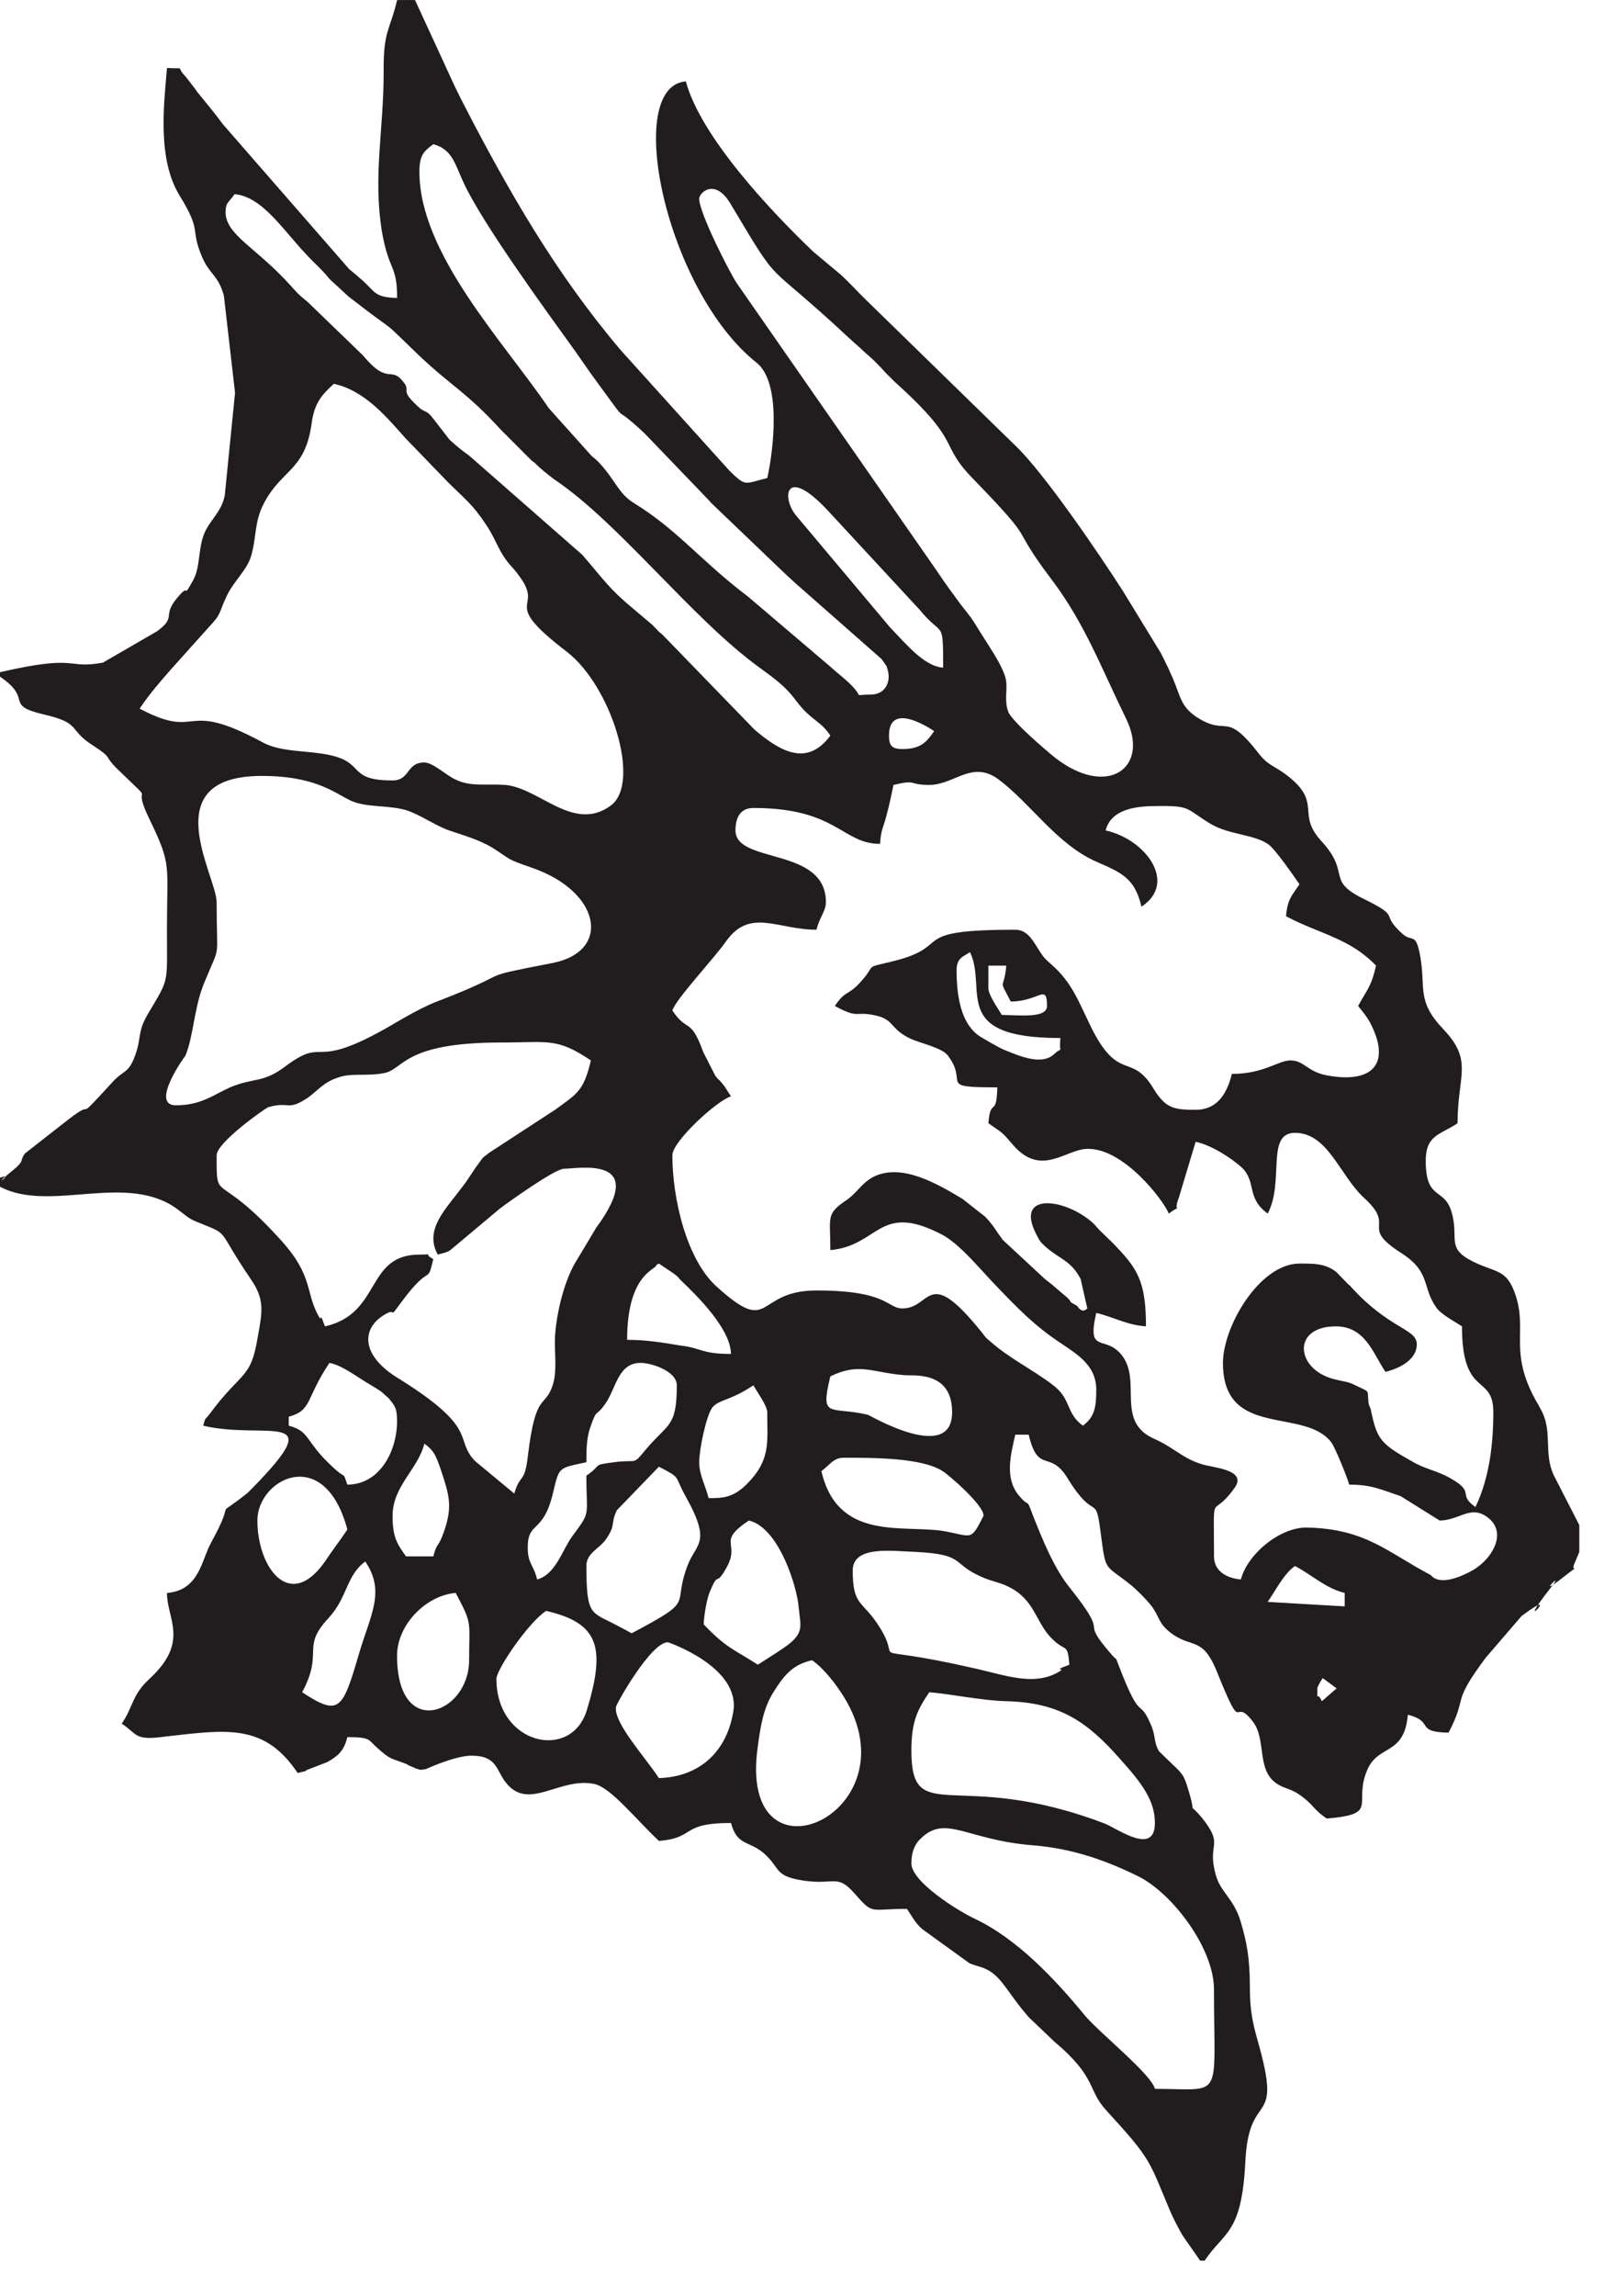 <?xml version="1.0" encoding="UTF-8" standalone="no"?>
<!-- Created with Inkscape (http://www.inkscape.org/) -->

<svg
   width="16.949mm"
   height="24.25mm"
   viewBox="0 0 16.949 24.25"
   version="1.1"
   id="svg1"
   xml:space="preserve"
   inkscape:version="1.4 (86a8ad7, 2024-10-11)"
   sodipodi:docname="favicon.svg"
   xmlns:inkscape="http://www.inkscape.org/namespaces/inkscape"
   xmlns:sodipodi="http://sodipodi.sourceforge.net/DTD/sodipodi-0.dtd"
   xmlns="http://www.w3.org/2000/svg"
   xmlns:svg="http://www.w3.org/2000/svg"><sodipodi:namedview
     id="namedview1"
     pagecolor="#ffffff"
     bordercolor="#000000"
     borderopacity="0.25"
     inkscape:showpageshadow="2"
     inkscape:pageopacity="0.0"
     inkscape:pagecheckerboard="0"
     inkscape:deskcolor="#d1d1d1"
     inkscape:document-units="mm"
     inkscape:zoom="0.72604517"
     inkscape:cx="215.55133"
     inkscape:cy="98.478721"
     inkscape:window-width="1920"
     inkscape:window-height="1017"
     inkscape:window-x="-8"
     inkscape:window-y="-8"
     inkscape:window-maximized="1"
     inkscape:current-layer="layer1" /><defs
     id="defs1"><style
       type="text/css"
       id="style1">
   <![CDATA[
    .fil0 {fill:#211D1E}
   ]]>
  </style></defs><g
     inkscape:label="Capa 1"
     inkscape:groupmode="layer"
     id="layer1"
     transform="translate(-48.077,-122.476)"><g
       style="clip-rule:evenodd;fill-rule:evenodd;image-rendering:optimizeQuality;shape-rendering:geometricPrecision;text-rendering:geometricPrecision"
       id="g1"
       transform="matrix(0.01,0,0,0.01,48.077,122.476)"><g
         id="Capa_x0020_1"
         inkscape:label="Capa 1"
         inkscape:groupmode="layer">
  <path
   class="fil0"
   d="m 963.03,1968.05 c 0,-12.18 3.79,-20.97 10.88,-27.07 26.01,-24.36 48.25,2.71 118.25,8.12 41.62,3.39 77.1,16.25 110.21,32.48 35.95,17.6 80.41,75.8 80.41,119.79 0,119.11 10.88,104.9 -62.44,104.9 -3.79,-15.57 -59.13,-59.56 -74.27,-77.83 -31.69,-38.57 -71.9,-81.21 -116.83,-102.18 -17.03,-8.12 -66.23,-38.58 -66.23,-58.21 z m -105,-214.53 c 12.77,8.79 25.54,25.72 33.58,38.58 76.63,123.85 -113.52,207.77 -90.81,52.11 2.84,-21.65 6.14,-39.93 15.61,-55.49 13.24,-21.66 22.23,-30.45 41.63,-35.19 z m 105,95.42 c 0,-31.13 6.63,-43.31 18.92,-61.59 24.12,2.04 55.34,8.8 81.36,9.48 56.28,1.35 85.61,21.65 120.13,60.91 23.18,25.72 36.9,43.99 36.9,67.67 0,35.19 -39.27,6.09 -52.98,0.68 -156.09,-59.56 -204.34,5.42 -204.34,-77.16 z m -266.78,29.11 c -14.66,-22.33 -47.77,-58.2 -45.4,-75.13 0.47,-3.38 36.89,-68.35 54.86,-68.35 0.47,0 77.58,26.4 69.06,73.77 -7.1,41.96 -35.48,68.35 -78.52,69.71 z m 695.8,-95.43 c 0,-0.67 4.73,-9.47 5.67,-10.15 l 14.66,10.83 -15.61,13.54 c -6.14,-12.86 -4.73,4.06 -4.73,-14.22 z m -867.5,-9.47 c 0,-9.47 33.11,-58.88 52.51,-71.74 55.34,12.86 63.38,37.9 43.04,104.9 -16.55,54.14 -95.55,36.55 -95.55,-33.16 z m -105,-24.36 c 0,-32.49 30.27,-63.62 61.96,-66.32 17.97,33.83 14.19,29.1 14.19,71.06 0,56.84 -76.15,85.27 -76.15,-4.74 z m 324,-33.16 c 0.47,-10.15 3.32,-27.75 7.1,-35.87 8.99,-20.98 5.2,-3.39 16.08,-22.34 17.03,-28.42 -10.88,-27.75 24.6,-51.43 28.86,6.76 47.77,59.55 52.03,86.63 0,0.67 2.37,20.3 2.37,20.97 0,0.68 0,2.71 0,3.39 -0.47,14.89 -14.67,21.66 -44.94,41.29 -24.12,-15.57 -33.59,-17.6 -57.24,-42.63 z m -424.29,71.73 c 23.18,-43.31 -1.42,-46.69 27.44,-77.82 20.81,-22.33 18.91,-45.34 39.26,-60.23 21.76,31.8 5.2,56.84 -6.63,97.45 -17.5,59.56 -20.81,66.32 -60.07,40.61 z m 1020.27,-95.42 c 8.52,-12.18 17.03,-29.78 28.86,-37.9 17.97,9.47 32.63,23.68 52.5,28.43 v 14.21 z m -226.09,40.61 c 12.77,12.18 14.66,2.71 16.55,25.72 -23.18,8.79 2.36,0.68 -14.66,9.47 -25.07,12.18 -52.03,2.03 -84.67,-5.42 -130.55,-29.78 -70.48,1.36 -104.07,-48.05 -16.08,-23.69 -25.54,-18.94 -25.54,-55.49 0,-27.07 43.05,-20.3 66.7,-19.62 52.97,2.71 36.89,12.18 69.52,26.39 13.73,6.09 20.82,5.42 34.06,13.54 23.18,14.21 24.12,37.22 42.1,53.47 z m -493.82,-78.5 c 0,-13.54 12.77,-17.6 20.34,-27.75 11.35,-16.25 4.73,-16.25 11.83,-31.13 l 44.46,-46.02 c 24.6,12.86 15.14,8.12 28.86,32.48 27.43,49.41 9.93,48.05 0.95,73.1 -16.09,43.31 10.41,33.83 -58.65,70.38 -4.73,-2.71 -9.93,-5.42 -15.13,-8.12 -27.44,-14.89 -32.64,-8.79 -32.64,-62.94 z M 271.96,1606 c 0,-43.99 70.95,-81.21 95.08,9.47 -7.09,10.83 -16.08,22.33 -23.65,33.84 -37.37,53.47 -71.42,6.08 -71.42,-43.31 z m 142.85,-4.74 c 0,-31.81 26.96,-49.41 33.59,-76.48 9.93,7.44 11.83,11.5 17.02,26.39 8.99,27.08 13.24,39.26 3.79,66.32 -6.63,18.95 -7.1,10.15 -11.35,26.4 H 429 c -8.98,-12.86 -14.19,-19.63 -14.19,-42.63 z m 624.37,0 c -14.2,27.75 -11.35,20.97 -43.99,15.56 -43.52,-6.08 -110.21,10.15 -127.24,-62.94 8.99,-6.76 12.78,-14.21 23.65,-14.21 31.7,0 82.78,0 104.54,14.21 5.68,3.39 44.47,36.55 43.05,47.38 z m -300.36,-56.85 c 0,-13.54 7.56,-50.08 14.19,-58.2 7.1,-8.12 18.92,-6.77 43.05,-23.01 4.25,7.44 14.66,21.65 14.66,28.43 0,31.8 3.78,50.08 -20.82,75.12 -15.13,15.57 -26.49,15.57 -41.15,15.57 -3.32,-13.54 -9.93,-24.36 -9.93,-37.9 z m -433.75,-48.05 c 25.07,-6.77 17.51,-18.95 43.05,-56.85 13.72,2.71 26.96,13.54 43.04,23.01 3.31,2.03 8.04,4.74 11.83,7.44 l 7.57,6.76 c 6.62,8.12 8.99,10.15 8.99,24.37 0,31.8 -18.45,67 -52.51,67 -5.67,-15.57 0,-4.07 -15.13,-18.27 -30.28,-27.75 -23.65,-37.9 -46.83,-43.99 v -9.47 z m 314.55,48.05 c 0,-16.93 0.47,-27.08 4.73,-38.58 6.63,-18.95 5.21,-8.8 15.14,-23.01 11.35,-15.57 13.24,-43.31 37.37,-43.31 11.83,0 38.31,8.8 38.31,23.69 0,44.66 -9.46,39.93 -32.64,67.67 -14.66,17.6 -8.03,10.15 -33.59,13.54 -25.07,3.39 -11.34,2.03 -29.32,14.21 0,45.34 5.2,36.55 -15.61,64.98 -10.41,14.89 -17.03,39.25 -36.42,44.66 -4.26,-16.92 -9.93,-16.24 -9.93,-33.83 0,-27.76 15.61,-14.22 26.01,-54.82 7.57,-31.13 5.21,-28.43 35.95,-35.19 z m 257.79,-90.69 c 30.75,-14.89 43.99,-4.06 77.11,-1.35 8.51,1.35 51.56,-6.09 51.56,39.26 0,54.13 -85.61,4.06 -88.92,2.71 -39.74,-9.48 -51.09,5.41 -39.74,-40.62 z m -214.74,-38.57 c 0,-68.36 29.32,-73.77 30.74,-78.51 0.47,-1.35 1.89,-1.35 2.84,-2.03 l 17.03,11.51 c 0.47,0.67 1.89,1.35 2.36,2.03 0.95,0.68 1.89,2.03 2.36,2.71 19.87,18.94 53.93,52.79 54.4,79.18 -31.7,0 -30.28,-6.09 -52.98,-8.8 -20.33,-3.38 -36.42,-6.08 -56.75,-6.08 z M 228.92,1220.23 c 0,-13.54 51.08,-49.4 54.39,-50.76 23.18,-6.76 19.87,4.74 42.1,-10.15 10.41,-7.44 16.55,-16.25 31.21,-20.98 13.73,-5.42 29.8,-1.35 48.25,-4.74 22.23,-3.38 19.4,-32.48 124.41,-32.48 50.14,0 59.12,-5.42 95.07,18.94 -7.56,32.49 -14.66,35.2 -37.84,52.12 l -69.52,45.34 c -9.46,7.44 -5.21,3.39 -11.83,12.18 -6.15,8.12 -9.93,15.57 -17.51,25.05 -16.55,22.33 -39.73,43.98 -25.07,70.38 12.77,-3.39 10.88,-2.71 18.92,-9.47 l 46.83,-39.26 c 8.98,-6.76 58.17,-41.95 67.63,-41.95 14.66,0 90.82,-14.9 34.06,62.26 l -19.87,33.16 c -12.77,19.62 -21.76,53.47 -23.65,81.21 -0.95,16.25 2.37,34.52 -1.89,50.09 -8.52,28.42 -18.44,5.41 -26.96,77.82 -3.31,28.43 -8.52,17.6 -14.19,38.58 l -41.63,-34.52 c -21.75,-23.01 3.79,-32.48 -71.42,-81.21 l -8.51,-5.42 c -39.74,-23.68 -40.21,-51.43 -17.98,-66.32 18.45,-12.18 3.79,7.45 21.29,-16.24 30.28,-40.61 26.01,-15.57 32.64,-43.99 -12.77,-6.76 3.78,-4.74 -14.66,-4.74 -57.24,0 -39.74,62.27 -99.81,75.8 -7.56,-20.3 -1.42,-1.35 -7.09,-11.5 -13.72,-25.04 -5.21,-41.96 -39.74,-79.86 -68.58,-75.8 -67.63,-36.55 -67.63,-89.34 z m 891.61,-123.85 c -1.89,19.62 3.79,7.44 -6.62,16.92 -12.77,12.18 -35.48,2.71 -53.46,-4.74 -3.78,-1.35 -25.07,-13.54 -27.43,-15.57 -17.5,-13.54 -22.23,-40.61 -22.23,-68.35 0,-12.86 7.1,-14.21 14.19,-18.95 18.92,39.26 -22.22,90.69 95.55,90.69 z m -76.15,-76.48 h 18.92 c -2.37,27.75 -8.99,11.5 4.73,37.9 29.79,0 38.31,-19.62 38.31,4.74 0,13.54 -30.27,9.47 -47.77,9.47 -4.25,-7.44 -14.19,-20.97 -14.19,-28.42 z M 981.94,829.05 c 26.49,0 44.94,-26.4 72.84,-6.09 34.53,25.72 61.96,69.03 104.06,87.31 26.02,11.5 40.21,16.92 47.3,47.37 38.32,-25.04 4.74,-71.06 -37.84,-80.53 5.68,-22.33 31.7,-25.72 52.98,-25.72 37.84,-0.68 31.21,2.71 58.17,18.95 19.87,11.5 44.94,10.82 60.07,20.97 7.1,4.07 27.91,34.52 33.59,42.64 -7.57,11.5 -12.77,15.56 -14.19,33.83 35.95,18.95 67.16,23.01 95.08,52.12 -5.21,23.01 -9.46,25.04 -18.92,42.63 4.26,5.42 8.04,9.47 12.3,16.92 23.65,44.67 2.36,65.65 -46.36,56.17 -19.86,-4.06 -23.18,-15.57 -37.37,-15.57 -13.24,0 -27.9,14.22 -61.96,14.22 -4.73,18.94 -14.19,37.9 -38.31,37.9 -22.71,0 -31.7,-1.35 -44.47,-22.33 -23.65,-39.26 -36.89,-5.42 -66.69,-66.32 -12.77,-26.4 -19.87,-46.02 -40.67,-64.3 l -5.21,-4.74 c -11.35,-10.15 -15.61,-32.48 -33.59,-32.48 -116.35,0 -63.38,16.92 -128.65,33.16 -33.11,8.11 -16.56,2.03 -35,22.33 -13.72,14.89 -15.61,8.12 -26.96,25.04 27.43,14.89 19.86,4.06 46.35,10.83 16.09,4.74 13.25,14.21 33.59,23.69 9.93,4.74 33.11,9.47 39.26,17.6 23.18,29.78 -12.3,33.83 52.51,33.83 -0.95,33.16 -7.1,9.48 -9.46,37.9 15.13,10.83 12.77,7.45 25.54,22.34 29.8,35.19 55.82,5.42 78.52,4.74 38.78,-1.36 81.35,54.81 86.56,68.35 17.5,-12.86 2.84,3.39 10.88,-17.6 l 17.5,-58.2 c 16.55,3.38 37.37,16.92 48.72,27.07 16.08,15.57 4.25,31.81 27.43,48.73 17.98,-33.84 -2.36,-85.28 28.86,-85.28 35,0 47.3,45.35 73.32,69.03 34.06,31.13 -5.68,29.11 38.31,57.53 32.17,20.3 22.23,35.87 37.37,57.52 4.73,7.44 20.34,15.57 27.43,20.3 0,76.48 33.11,49.41 33.11,90.69 0,31.8 -3.78,69.02 -18.92,100.16 -19.86,-14.21 0.96,-14.89 -26.49,-30.45 -14.19,-8.12 -26.49,-9.47 -40.2,-17.6 -33.59,-18.94 -37.37,-23.01 -43.99,-55.49 -0.47,-1.36 -2.36,-4.74 -2.36,-7.44 -1.42,-14.22 2.36,-9.47 -15.13,-18.27 -6.63,-3.39 -12.3,-3.39 -22.23,-6.09 -39.73,-10.82 -43.52,-55.49 2.84,-55.49 31.22,0 39.26,28.43 52.51,48.05 13.72,-3.38 33.1,-12.18 33.1,-29.1 0,-16.93 -29.32,-15.57 -70.95,-62.27 -0.95,-0.68 -1.89,-1.35 -2.36,-2.03 l -11.83,-12.18 c -0.95,-0.68 -1.89,-1.36 -2.84,-2.03 -10.88,-6.77 -20.34,-6.77 -35.95,-6.77 -42.09,0 -80.89,66.32 -80.89,104.9 0,81.21 87.04,46.02 114.95,84.6 3.78,5.42 16.55,36.54 18.44,43.99 24.12,0 34.06,5.41 54.4,12.18 l 41.15,25.72 c 20.82,0 32.64,-16.93 50.61,-3.39 20.82,15.57 5.68,41.29 -10.87,52.79 -3.79,2.71 -3.79,2.71 -8.99,5.42 -32.17,16.25 -39.26,3.39 -40.2,2.71 -45.41,-23.69 -68.12,-48.73 -130.55,-50.08 -28.39,-0.68 -62.91,27.75 -70.01,54.81 -15.13,-1.35 -28.38,-8.79 -28.38,-24.36 0,-75.13 -3.79,-36.55 21.75,-72.42 11.83,-16.24 -13.24,-20.3 -26.49,-23.01 -25.54,-4.74 -35,-18.27 -57.7,-28.43 -42.58,-18.26 -13.25,-60.91 -35,-88.66 -17.51,-22.33 -37.37,0 -26.97,-44.66 19.4,4.74 32.64,12.86 52.51,14.21 0,-48.73 -9.46,-61.59 -35,-87.98 l -14.66,-14.22 c -0.95,-1.35 -3.79,-4.06 -4.74,-5.42 -27.9,-27.07 -84.67,-35.86 -61.96,9.48 4.26,8.12 3.78,8.12 10.41,14.21 15.61,13.54 26.49,14.22 36.89,33.84 l 7.1,31.13 c -6.15,6.08 -9.93,-2.04 -10.88,-2.71 -11.83,-6.77 -2.84,-1.36 -10.41,-8.8 -9.93,-8.12 -13.72,-12.18 -23.65,-19.62 l -44.47,-41.29 c -8.03,-10.83 -8.98,-14.21 -18.44,-24.36 l -24.12,-18.95 c -25.07,-14.89 -62.91,-37.9 -93.19,-23.69 -13.24,6.77 -16.55,15.57 -28.38,24.37 -23.18,15.57 -17.98,17.6 -17.98,53.47 51.56,-4.74 51.08,-50.76 116.84,-16.93 19.39,9.48 42.57,38.58 59.13,55.5 20.81,21.65 39.73,41.28 65.27,58.2 17.51,12.18 39.73,23.69 39.73,50.76 0,18.27 -1.89,29.1 -14.19,37.9 -18.44,-13.54 -11.83,-28.43 -32.16,-43.31 -20.34,-15.57 -45.41,-27.75 -65.28,-45.34 -5.67,-4.74 -4.25,-3.39 -8.99,-9.47 -58.64,-73.1 -52.97,-25.72 -84.19,-25.72 -16.56,0 -14.67,-18.95 -90.82,-18.95 -65.74,0 -46.36,49.41 -105.48,-4.06 -31.69,-28.43 -46.82,-92.72 -46.82,-138.74 0,-14.89 47.76,-58.2 61.96,-62.26 -2.85,-4.07 -3.79,-6.09 -7.57,-11.51 -7.57,-9.47 -3.78,-3.39 -8.99,-10.15 l -12.77,-25.04 c -13.24,-37.22 -17.02,-20.3 -32.63,-43.99 3.31,-11.5 44.46,-55.49 56.28,-72.41 25.54,-36.55 54.4,-12.86 96.02,-12.86 3.31,-13.54 9.93,-19.63 9.93,-29.11 0,-58.88 -95.55,-39.93 -95.55,-75.8 0,-12.86 4.73,-23.69 18.92,-23.69 88.45,0 93.65,37.9 133.86,37.9 0.95,-15.57 3.31,-16.24 7.09,-31.12 3.31,-12.19 4.74,-20.3 7.1,-31.13 26.01,-6.09 14.66,0 37.84,0 z M 414.8,1082.16 c -88.45,51.44 -68.58,10.83 -113.05,43.99 -24.12,18.27 -32.64,11.51 -58.65,22.33 -17.97,8.12 -30.75,18.95 -57.24,18.95 -27.9,0 9.46,-52.12 9.93,-52.12 4.74,-11.5 6.63,-23.01 9.46,-37.9 2.84,-14.21 5.2,-27.07 11.35,-41.29 17.02,-41.28 12.3,-18.94 12.3,-83.24 0,-27.75 -66.7,-133.33 47.77,-133.33 64.8,0 82.31,23.69 100.27,28.43 16.08,4.74 36.42,2.71 53.45,8.12 13.73,4.74 28.39,14.89 42.1,20.3 17.5,6.09 33.11,10.15 47.77,18.95 20.34,12.86 13.72,11.5 41.15,20.97 73.79,25.05 85.14,88.67 22.23,100.85 -86.56,16.92 -34.53,6.76 -118.25,39.25 -15.61,5.42 -36.89,17.61 -50.61,25.72 z M 939.36,776.94 c 0,-33.16 35.48,-12.86 47.77,-4.74 -8.03,11.51 -14.19,18.95 -33.58,18.95 -10.88,0 -14.2,-3.39 -14.2,-14.22 z M 147.55,748.51 c 9.46,-14.21 19.87,-26.39 31.7,-39.93 l 40.67,-45.34 c 15.13,-16.25 10.41,-14.22 19.4,-33.16 7.09,-15.57 20.81,-27.07 25.54,-41.29 6.62,-20.98 3.31,-37.22 14.19,-57.52 18.92,-35.87 43.05,-33.84 50.14,-83.25 2.84,-22.33 10.88,-31.12 23.65,-42.63 33.59,7.44 56.76,36.55 75.68,57.53 l 44.47,46.01 c 17.5,17.61 26.01,23.01 40.67,45.35 6.15,8.79 10.41,18.94 15.14,27.75 9.45,16.24 11.34,14.21 20.33,27.07 26.49,35.87 -22.71,23.69 49.66,79.18 46.83,35.87 79,138.06 46.83,162.42 -39.26,29.11 -75.21,-18.27 -111.63,-21.65 -21.29,-1.36 -36.42,2.03 -52.03,-5.42 -9.93,-4.07 -24.12,-18.27 -33.59,-18.27 -19.4,0 -14.66,18.95 -33.59,18.95 -48.72,0 -27.9,-18.95 -67.63,-27.08 C 323.97,792.49 297,794.52 278.09,784.37 190.59,737 213.29,783.02 147.54,748.5 Z M 972,644.29 c 24.12,29.78 24.6,8.12 24.6,60.91 -18.91,-1.35 -36.42,-21.65 -56.76,-43.31 L 841.46,544.81 c -16.08,-18.94 -12.3,-54.81 34.06,-4.74 l 96.49,104.22 z M 383.11,374.94 324.93,318.77 c -8.99,-7.44 -8.52,-6.76 -17.03,-16.24 -36.89,-41.29 -69.52,-54.14 -69.52,-78.51 0,-10.82 3.78,-10.15 9.45,-18.94 31.22,2.71 53.46,41.95 82.31,70.38 7.57,7.44 11.83,11.51 18.45,19.62 l 19.86,18.27 c 61.96,48.05 26.5,16.25 75.22,62.95 34.52,32.48 49.19,37.9 85.14,77.15 l 33.1,33.16 c 0.95,0.68 1.89,1.36 2.85,2.03 7.56,7.45 12.77,11.51 20.81,17.61 68.59,46.01 144.74,146.18 216.17,198.29 15.61,11.5 27.9,19.62 40.2,36.54 15.62,20.3 24.6,19.63 35.48,35.87 -25.54,34.52 -54.86,14.89 -79.93,-6.08 L 701,671.38 c -0.47,-0.68 -1.42,-1.36 -2.36,-2.04 -0.47,-0.67 -1.43,-1.35 -2.37,-2.03 -2.36,-2.71 -3.31,-3.38 -7.09,-7.44 l -20.82,-17.6 c -24.6,-20.3 -30.74,-30.45 -52.97,-56.17 L 495.72,481.2 c -7.57,-5.41 -12.77,-9.47 -20.82,-16.92 l -14.66,-18.95 c -12.3,-16.24 -8.52,-6.08 -20.34,-17.6 -17.97,-16.92 -5.2,-14.21 -13.72,-24.36 -13.72,-17.6 -15.61,4.74 -43.04,-28.43 z M 989.5,602.34 778.53,299.14 c -8.04,-12.18 -39.73,-74.45 -39.73,-89.34 0,-6.09 16.55,-22.33 33.11,5.42 55.81,93.39 31.21,54.14 124.87,141.44 l 12.77,11.51 c 5.67,5.42 11.83,10.15 17.5,16.24 5.68,5.42 7.1,8.12 13.72,14.22 5.21,5.42 4.74,4.74 9.93,9.47 67.17,61.59 40.68,60.23 78.05,98.14 71.42,73.77 34.53,42.63 83.25,106.93 34.52,46.01 51.56,92.03 78.04,146.18 25.07,51.44 -19.4,83.92 -74.73,41.29 -8.52,-6.76 -46.83,-39.26 -50.14,-49.41 -3.79,-11.5 -0.95,-19.62 -1.89,-31.12 -1.9,-15.57 -19.4,-38.58 -33.59,-62.27 -4.74,-7.44 -8.99,-12.18 -14.19,-18.95 -9.46,-12.85 -16.09,-21.65 -26.01,-36.54 z m -199.14,27.75 c -50.14,-37.9 -74.26,-70.38 -120.62,-98.81 -16.55,-10.15 -19.86,-25.04 -37.37,-43.31 -4.73,-4.74 -4.73,-4.07 -7.57,-6.77 l -44.93,-50.08 c -47.77,-70.38 -136.7,-163.1 -136.7,-249.73 0,-17.6 4.73,-21.65 14.66,-29.1 19.86,5.41 22.71,20.3 31.69,39.93 19.87,43.31 87.03,135.36 117.78,177.99 0.47,0.68 1.42,2.03 1.89,2.71 0.47,0.68 1.42,2.03 1.89,2.71 l 13.72,19.62 c 47.77,64.98 15.14,23.69 56.76,62.94 l 67.64,70.39 c 0.47,0.68 1.42,1.35 2.36,2.71 l 72.84,69.7 c 5.67,5.42 9.93,9.48 17.5,16.25 l 88.46,77.82 c 0.95,0.68 1.89,2.04 2.36,2.71 l 4.25,6.09 c 0,1.35 0.95,2.71 0.95,3.39 3.79,12.86 -2.36,26.39 -17.97,26.39 -21.29,0 -4.26,4.74 -24.12,-13.53 -6.63,-6.09 -11.35,-9.48 -17.98,-15.57 l -87.5,-74.45 z M -0.03,709.95 v 4.74 c 35.95,24.36 3.31,29.78 46.36,39.93 40.67,9.47 24.6,15.57 52.5,33.16 21.76,14.21 9.46,9.47 26.49,25.72 43.99,42.63 10.88,7.44 33.11,52.79 23.18,48.05 17.98,46.02 17.98,115.73 0,58.88 2.84,50.08 -20.34,89.34 -11.35,19.62 -6.15,23.68 -13.24,43.31 -7.1,19.62 -11.83,14.89 -24.12,28.42 -43.99,48.06 -14.19,14.22 -46.36,39.26 l -45.88,35.87 c -6.62,8.79 0.95,6.76 -14.19,18.95 -25.07,20.3 4.73,0.67 -12.3,6.76 v 9.47 c 53.45,28.43 135.28,-16.92 189.21,25.04 10.87,8.12 9.93,8.8 24.12,14.22 29.79,12.18 15.61,5.42 51.56,58.2 15.13,21.65 12.3,34.51 7.56,60.91 -7.56,46.02 -16.55,35.19 -51.08,81.89 -5.67,7.44 -3.78,2.03 -6.62,12.18 66.22,15.57 135.28,-18.95 51.56,66.32 l -4.73,4.74 c -40.21,31.81 -8.99,-1.35 -38.32,52.12 -10.4,18.26 -12.3,50.76 -46.82,53.47 0,27.75 24.12,51.43 -18.45,90.68 -18.92,17.6 -16.55,28.43 -29.32,47.37 17.5,11.51 12.77,18.27 46.82,13.54 65.28,-7.44 104.07,-13.54 139.07,38.58 19.4,-4.74 0.47,0 13.72,-4.74 l 17.5,-6.77 c 12.3,-6.76 17.98,-12.85 21.29,-26.39 25.07,0 21.76,2.71 31.7,11.5 14.66,12.86 13.24,10.15 30.74,16.93 1.42,0.67 2.37,1.35 3.32,2.03 1.42,0 2.36,0.68 3.31,1.35 0.95,0 2.36,0.68 2.84,1.36 1.42,0 4.26,1.35 5.68,1.35 l 5.2,-0.67 c 1.42,-0.68 29.8,-13.54 46.83,-14.22 28.38,-0.68 27.43,14.89 37.37,27.75 24.12,31.81 56.76,-5.42 93.66,2.03 17.5,3.39 43.98,37.23 68.58,60.24 39.74,-3.39 21.76,-18.95 76.16,-18.95 6.62,24.37 18.44,18.27 34.52,31.81 18.45,16.24 10.41,24.36 42.58,29.1 32.64,4.74 35,-7.44 53.45,13.54 20.34,23.01 15.14,16.25 55.35,16.25 4.73,6.76 8.99,15.56 16.55,21.65 l 49.66,35.87 c 2.85,1.35 10.41,3.39 14.2,4.74 19.39,7.44 24.12,24.37 48.25,52.12 l 26.96,25.72 c 45.88,38.57 34.53,50.76 55.34,73.09 47.77,52.11 44.47,52.11 66.7,104.9 2.84,6.76 9.46,20.3 14.66,28.43 6.15,8.79 11.83,16.92 17.5,25.04 h 4.74 c 20.82,-31.13 39.26,-27.75 43.04,-104.9 3.79,-76.48 38.32,-34.52 15.14,-119.79 -6.63,-23.69 -10.41,-35.87 -10.41,-65.65 0,-29.11 -3.31,-46.02 -9.46,-67 -7.1,-25.04 -21.76,-31.8 -26.49,-50.08 -9.93,-34.52 9.93,-29.78 -15.13,-60.91 -15.62,-18.27 -5.21,0.67 -12.77,-25.05 -5.21,-17.6 -5.68,-19.62 -17.51,-30.45 l -14.66,-14.21 c -6.15,-10.83 -2.84,-15.57 -8.99,-29.11 -12.77,-29.1 -9.46,1.36 -33.59,-61.58 -4.25,-10.83 -0.47,-3.39 -7.56,-11.51 -36.89,-42.63 1.89,-12.86 -43.99,-70.38 -16.55,-20.3 -28.85,-50.76 -38.78,-75.8 -8.04,-21.66 -2.84,-6.77 -15.61,-22.34 -14.67,-18.27 -8.04,-42.63 -3.32,-63.62 h 14.2 c 9.93,41.96 22.22,15.57 40.67,45.34 29.32,48.06 29.79,15.57 35,55.5 6.14,46.02 3.31,34.51 32.63,58.2 6.63,5.42 16.56,15.57 21.29,21.65 8.52,11.51 7.57,18.27 19.4,27.75 23.18,18.27 34.06,3.39 49.66,41.29 29.32,73.1 16.08,25.04 37.84,52.79 15.13,18.95 3.78,50.77 25.07,65.65 9.93,6.76 15.61,4.74 28.38,14.89 10.88,8.12 12.3,14.21 25.07,22.33 56.76,-4.74 26.97,-15.57 43.05,-52.11 11.83,-26.4 38.78,-14.22 42.58,-57.53 28.85,7.44 6.62,18.27 43.04,18.95 20.82,-39.94 1.89,-29.11 39.26,-79.18 l 37.84,-43.99 c 47.77,-35.87 -13.24,26.4 31.22,-30.45 16.55,-20.98 -19.4,14.89 13.24,-10.83 21.29,-16.92 5.21,-1.35 12.3,-16.24 l 4.25,-10.15 v -28.43 l -27.43,-53.47 c -9.93,-23.01 -1.42,-43.31 -11.35,-64.98 0,0 -4.73,-9.47 -6.62,-12.18 -29.33,-52.11 -9.46,-73.77 -21.76,-111.67 -9.46,-28.43 -19.87,-23.69 -44.94,-35.87 -29.79,-14.89 -14.19,-24.36 -23.18,-53.47 -7.56,-24.36 -26.01,-11.5 -26.96,-50.08 -0.95,-30.45 14.19,-29.78 33.59,-42.64 0,-51.43 17.02,-65.65 -15.13,-99.48 -28.39,-29.78 -18.45,-43.31 -24.12,-75.81 -4.74,-27.07 -8.04,-15.57 -18.45,-24.36 -26.01,-23.01 0.47,-16.93 -42.57,-37.9 -39.27,-19.63 -11.83,-26.4 -43.99,-60.91 -26.49,-29.11 1.89,-39.94 -35.95,-69.03 -13.24,-10.15 -19.87,-10.15 -29.79,-23.01 -36.42,-46.7 -32.17,-16.93 -65.75,-38.58 -17.02,-11.51 -16.55,-20.98 -25.54,-41.96 0,0 -3.78,-8.11 -4.25,-9.47 -2.85,-6.08 -4.74,-9.47 -8.04,-16.24 l -39.73,-64.98 C 1160.83,584.07 1103.59,500.15 1073.31,471.05 L 914.38,316.07 C 903.97,305.92 898.3,299.15 887.89,289.68 L 859.51,265.99 C 816.93,225.38 740.78,145.52 724.7,85.97 c -66.7,5.41 -20.82,221.3 74.73,297.1 26.49,20.98 17.97,92.04 11.35,121.82 -24.6,6.09 -22.23,9.47 -39.73,-7.44 L 655.63,369.54 C 587.51,289.01 538.32,203.73 490.07,110.34 c -3.78,-7.44 -5.2,-10.15 -9.45,-18.95 L 438.52,0.03 h -18.91 c -7.57,32.49 -14.67,31.81 -14.2,75.81 0,62.26 -11.35,109.64 -1.89,168.51 7.57,43.31 16.09,34.52 16.09,70.39 -26.02,-0.68 -22.71,-7.44 -40.21,-21.66 -6.14,-5.42 -3.78,-3.38 -10.41,-8.79 L 235.6,131.34 c -9.93,-13.54 -16.55,-20.98 -27.43,-34.52 -0.47,-1.35 -12.3,-16.24 -12.3,-16.24 -11.35,-11.51 2.36,-7.44 -19.39,-8.8 -3.32,38.58 -10.41,96.1 13.24,134.68 24.6,39.94 10.4,33.84 24.12,65.65 8.03,18.26 16.55,18.26 22.7,39.93 L 248.37,414.9 237.5,523.19 c -3.32,17.6 -16.09,26.4 -21.76,40.61 -6.63,16.25 -3.79,35.19 -11.83,49.41 -11.35,20.3 -3.31,3.38 -13.72,14.89 -21.29,23.01 -1.89,22.33 -24.12,38.58 l -57.24,33.16 C 69.57,707.28 84.71,690.36 0.04,709.99 Z"
   id="path1" />
 </g></g></g></svg>
